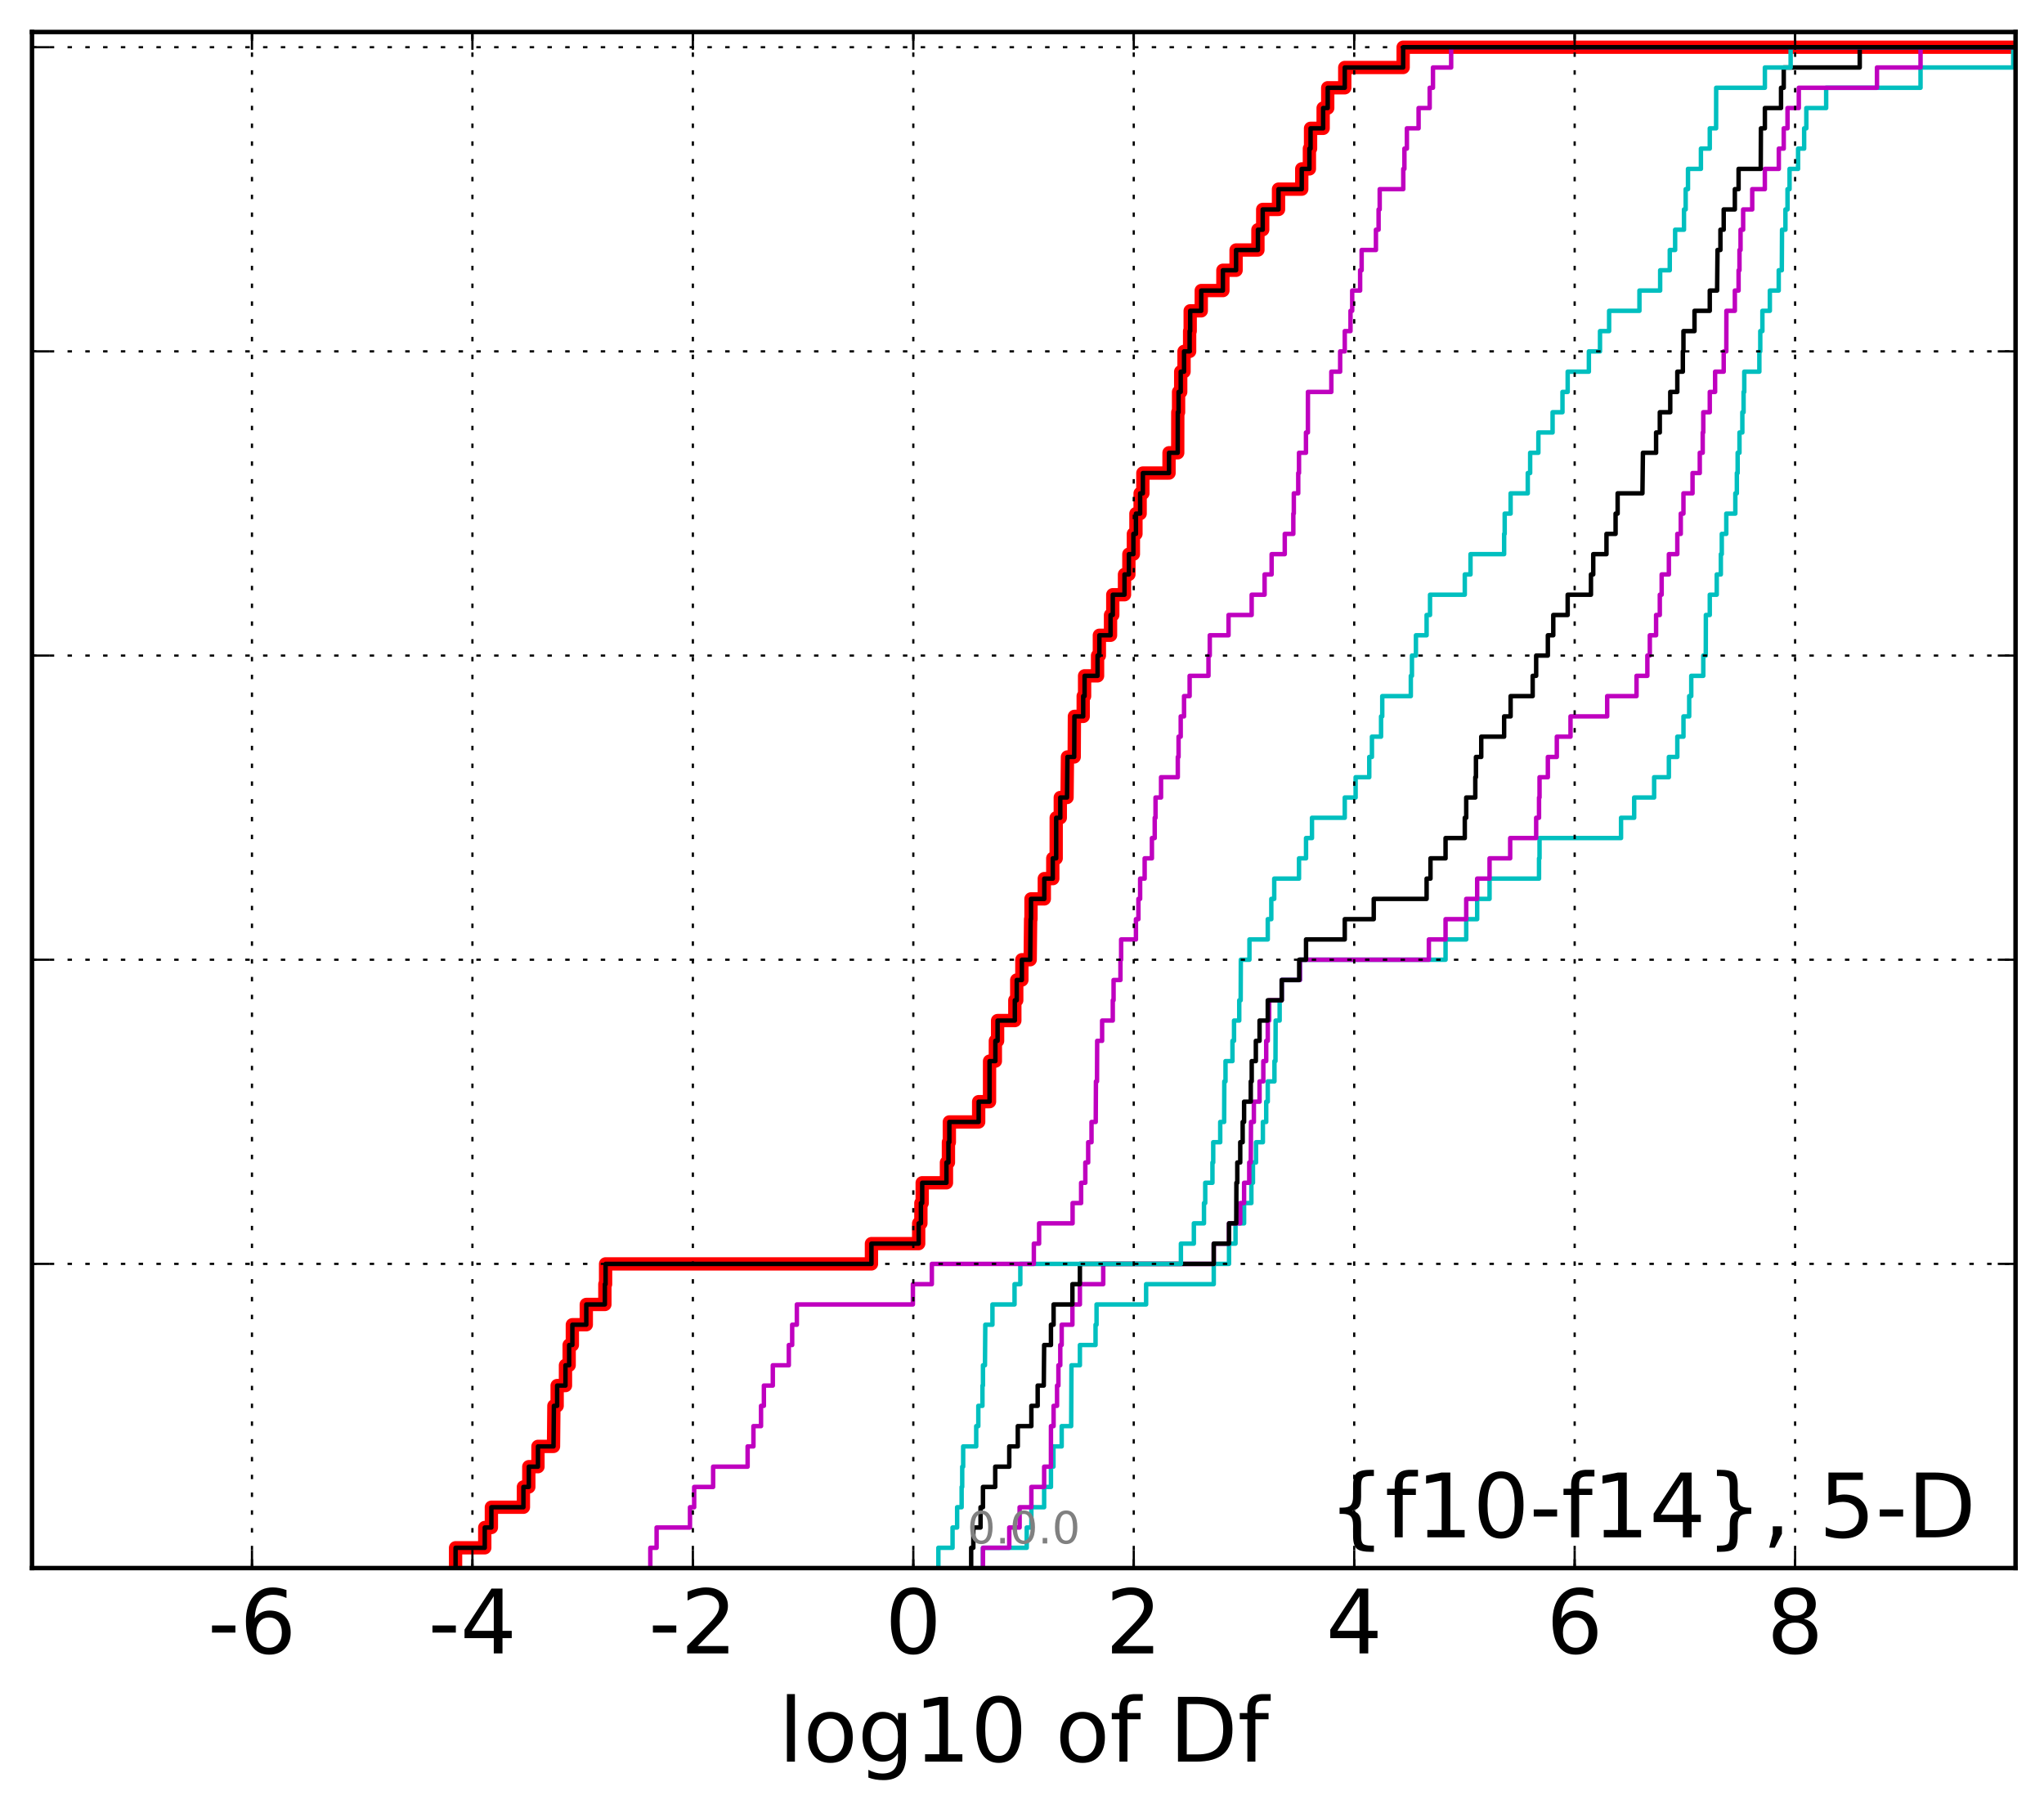 <?xml version="1.0" encoding="utf-8" standalone="no"?>
<!DOCTYPE svg PUBLIC "-//W3C//DTD SVG 1.1//EN"
  "http://www.w3.org/Graphics/SVG/1.1/DTD/svg11.dtd">
<!-- Created with matplotlib (http://matplotlib.org/) -->
<svg height="407pt" version="1.1" viewBox="0 0 460 407" width="460pt" xmlns="http://www.w3.org/2000/svg" xmlns:xlink="http://www.w3.org/1999/xlink">
 <defs>
  <style type="text/css">
*{stroke-linecap:butt;stroke-linejoin:round;stroke-miterlimit:100000;}
  </style>
 </defs>
 <g id="figure_1">
  <g id="patch_1">
   <path d="M 0 407.712 
L 460.8 407.712 
L 460.8 0 
L 0 0 
z
" style="fill:#ffffff;"/>
  </g>
  <g id="axes_1">
   <g id="patch_2">
    <path d="M 7.2 352.8 
L 453.6 352.8 
L 453.6 7.2 
L 7.2 7.2 
z
" style="fill:#ffffff;"/>
   </g>
   <g id="line2d_1">
    <path clip-path="url(#p5a71ffeaf3)" d="M 102.526 352.8 
L 102.526 348.238 
L 109.093 348.238 
L 109.093 343.675 
L 110.585 343.675 
L 110.585 339.113 
L 117.793 339.113 
L 117.793 334.55 
L 119.007 334.55 
L 119.007 329.988 
L 121.068 329.988 
L 121.068 325.426 
L 124.566 325.426 
L 124.655 316.301 
L 125.385 316.301 
L 125.385 311.739 
L 127.259 311.739 
L 127.259 307.176 
L 128.088 307.176 
L 128.088 302.614 
L 128.808 302.614 
L 128.808 298.051 
L 131.945 298.051 
L 131.945 293.489 
L 136.127 293.489 
L 136.127 288.927 
L 136.287 288.927 
L 136.287 284.364 
L 196.119 284.364 
L 196.119 279.802 
L 206.746 279.802 
L 206.746 275.24 
L 207.246 275.24 
L 207.246 270.677 
L 207.54 270.677 
L 207.54 266.115 
L 212.998 266.115 
L 212.998 261.552 
L 213.443 261.552 
L 213.443 256.99 
L 213.649 256.99 
L 213.649 252.428 
L 220.248 252.428 
L 220.248 247.865 
L 222.692 247.865 
L 222.7 238.741 
L 224.005 238.741 
L 224.005 234.178 
L 224.507 234.178 
L 224.507 229.616 
L 228.385 229.616 
L 228.385 225.053 
L 228.816 225.053 
L 228.816 220.491 
L 229.972 220.491 
L 229.972 215.929 
L 231.843 215.929 
L 231.94 206.804 
L 232.023 206.804 
L 232.023 202.242 
L 235.02 202.242 
L 235.02 197.679 
L 236.927 197.679 
L 236.927 193.117 
L 237.693 193.117 
L 237.697 183.992 
L 238.617 183.992 
L 238.617 179.43 
L 240.135 179.43 
L 240.229 170.305 
L 241.748 170.305 
L 241.795 161.18 
L 243.773 161.18 
L 243.773 156.618 
L 244.087 156.618 
L 244.087 152.055 
L 247.006 152.055 
L 247.006 147.493 
L 247.412 147.493 
L 247.412 142.931 
L 249.923 142.931 
L 249.923 138.368 
L 250.43 138.368 
L 250.43 133.806 
L 253.067 133.806 
L 253.067 129.244 
L 254.053 129.244 
L 254.053 124.681 
L 255.067 124.681 
L 255.067 120.119 
L 255.642 120.119 
L 255.642 115.556 
L 256.586 115.556 
L 256.586 110.994 
L 257.203 110.994 
L 257.203 106.432 
L 263.086 106.432 
L 263.086 101.869 
L 265.045 101.869 
L 265.063 92.745 
L 265.235 92.745 
L 265.235 88.182 
L 265.717 88.182 
L 265.717 83.62 
L 266.466 83.62 
L 266.466 79.057 
L 267.724 79.057 
L 267.724 74.495 
L 267.851 74.495 
L 267.851 69.933 
L 270.342 69.933 
L 270.342 65.37 
L 275.213 65.37 
L 275.213 60.808 
L 278.179 60.808 
L 278.179 56.246 
L 283.095 56.246 
L 283.095 51.683 
L 284.172 51.683 
L 284.172 47.121 
L 287.728 47.121 
L 287.728 42.558 
L 292.957 42.558 
L 292.957 37.996 
L 294.679 37.996 
L 294.679 33.434 
L 294.938 33.434 
L 294.938 28.871 
L 297.771 28.871 
L 297.771 24.309 
L 298.802 24.309 
L 298.802 19.747 
L 302.637 19.747 
L 302.637 15.184 
L 315.777 15.184 
L 315.777 10.622 
L 315.777 10.622 
L 453.6 10.622 
L 453.6 10.622 
" style="fill:none;stroke:#ff0000;stroke-linecap:square;stroke-width:3.0;"/>
   </g>
   <g id="line2d_2">
    <path clip-path="url(#p5a71ffeaf3)" d="M 221.214 352.8 
L 221.214 348.238 
L 231.065 348.238 
L 231.065 343.675 
L 232.108 343.675 
L 232.108 339.113 
L 234.984 339.113 
L 234.984 334.55 
L 236.517 334.55 
L 236.517 329.988 
L 237.078 329.988 
L 237.078 325.426 
L 238.932 325.426 
L 238.932 320.863 
L 241.065 320.863 
L 241.134 307.176 
L 243.03 307.176 
L 243.03 302.614 
L 246.551 302.614 
L 246.551 298.051 
L 246.777 298.051 
L 246.777 293.489 
L 257.934 293.489 
L 257.934 288.927 
L 273.154 288.927 
L 273.154 284.364 
L 276.588 284.364 
L 276.588 279.802 
L 278.052 279.802 
L 278.052 275.24 
L 279.981 275.24 
L 279.981 270.677 
L 281.621 270.677 
L 281.621 266.115 
L 281.977 266.115 
L 281.977 261.552 
L 282.667 261.552 
L 282.667 256.99 
L 284.211 256.99 
L 284.211 252.428 
L 284.96 252.428 
L 284.96 247.865 
L 285.309 247.865 
L 285.309 243.303 
L 286.812 243.303 
L 286.812 238.741 
L 287.046 238.741 
L 287.081 229.616 
L 287.984 229.616 
L 287.984 225.053 
L 288.449 225.053 
L 288.449 220.491 
L 292.552 220.491 
L 292.552 215.929 
L 325.321 215.929 
L 325.321 211.366 
L 329.972 211.366 
L 329.972 206.804 
L 332.435 206.804 
L 332.435 202.242 
L 335.222 202.242 
L 335.222 197.679 
L 346.356 197.679 
L 346.356 193.117 
L 346.471 193.117 
L 346.471 188.554 
L 364.812 188.554 
L 364.812 183.992 
L 367.769 183.992 
L 367.769 179.43 
L 372.26 179.43 
L 372.26 174.867 
L 375.576 174.867 
L 375.576 170.305 
L 377.478 170.305 
L 377.478 165.743 
L 378.864 165.743 
L 378.864 161.18 
L 380.15 161.18 
L 380.15 156.618 
L 380.615 156.618 
L 380.615 152.055 
L 383.322 152.055 
L 383.322 147.493 
L 383.883 147.493 
L 383.903 138.368 
L 384.783 138.368 
L 384.783 133.806 
L 386.352 133.806 
L 386.352 129.244 
L 387.273 129.244 
L 387.273 124.681 
L 387.485 124.681 
L 387.485 120.119 
L 388.499 120.119 
L 388.499 115.556 
L 390.534 115.556 
L 390.534 110.994 
L 390.876 110.994 
L 390.876 106.432 
L 391.055 106.432 
L 391.055 101.869 
L 391.468 101.869 
L 391.468 97.307 
L 392.113 97.307 
L 392.113 92.745 
L 392.392 92.745 
L 392.392 88.182 
L 392.547 88.182 
L 392.547 83.62 
L 395.942 83.62 
L 395.942 79.057 
L 396.148 79.057 
L 396.148 74.495 
L 396.626 74.495 
L 396.626 69.933 
L 398.302 69.933 
L 398.302 65.37 
L 400.3 65.37 
L 400.3 60.808 
L 400.993 60.808 
L 401.045 51.683 
L 401.809 51.683 
L 401.809 47.121 
L 402.276 47.121 
L 402.276 42.558 
L 402.737 42.558 
L 402.737 37.996 
L 404.657 37.996 
L 404.657 33.434 
L 406.021 33.434 
L 406.021 28.871 
L 406.512 28.871 
L 406.512 24.309 
L 410.975 24.309 
L 410.975 19.747 
L 432.215 19.747 
L 432.215 15.184 
L 453.073 15.184 
L 453.073 10.622 
L 453.073 10.622 
L 453.6 10.622 
L 453.6 10.622 
" style="fill:none;stroke:#00bfbf;stroke-linecap:square;"/>
   </g>
   <g id="line2d_3">
    <path clip-path="url(#p5a71ffeaf3)" d="M 221.214 352.8 
L 221.214 348.238 
L 227.134 348.238 
L 227.134 343.675 
L 229.463 343.675 
L 229.463 339.113 
L 232.108 339.113 
L 232.108 334.55 
L 234.984 334.55 
L 234.984 329.988 
L 236.511 329.988 
L 236.517 320.863 
L 237.11 320.863 
L 237.11 316.301 
L 237.889 316.301 
L 237.889 311.739 
L 238.194 311.739 
L 238.194 307.176 
L 238.615 307.176 
L 238.615 302.614 
L 238.932 302.614 
L 238.932 298.051 
L 241.343 298.051 
L 241.343 293.489 
L 243.03 293.489 
L 243.03 288.927 
L 248.282 288.927 
L 248.282 284.364 
L 273.154 284.364 
L 273.154 279.802 
L 276.588 279.802 
L 276.588 275.24 
L 279.114 275.24 
L 279.114 270.677 
L 279.981 270.677 
L 279.981 266.115 
L 281.138 266.115 
L 281.138 261.552 
L 281.485 261.552 
L 281.537 252.428 
L 282.183 252.428 
L 282.183 247.865 
L 283.461 247.865 
L 283.461 243.303 
L 284.308 243.303 
L 284.308 238.741 
L 284.96 238.741 
L 284.96 234.178 
L 285.309 234.178 
L 285.309 229.616 
L 285.627 229.616 
L 285.627 225.053 
L 288.449 225.053 
L 288.449 220.491 
L 292.552 220.491 
L 292.552 215.929 
L 321.564 215.929 
L 321.564 211.366 
L 325.321 211.366 
L 325.321 206.804 
L 329.972 206.804 
L 329.972 202.242 
L 332.435 202.242 
L 332.435 197.679 
L 335.222 197.679 
L 335.222 193.117 
L 339.863 193.117 
L 339.863 188.554 
L 345.712 188.554 
L 345.712 183.992 
L 346.356 183.992 
L 346.356 179.43 
L 346.471 179.43 
L 346.471 174.867 
L 348.343 174.867 
L 348.343 170.305 
L 350.358 170.305 
L 350.358 165.743 
L 353.441 165.743 
L 353.441 161.18 
L 361.696 161.18 
L 361.696 156.618 
L 368.3 156.618 
L 368.3 152.055 
L 370.735 152.055 
L 370.735 147.493 
L 371.288 147.493 
L 371.288 142.931 
L 372.702 142.931 
L 372.702 138.368 
L 373.538 138.368 
L 373.538 133.806 
L 373.955 133.806 
L 373.955 129.244 
L 375.576 129.244 
L 375.576 124.681 
L 377.478 124.681 
L 377.478 120.119 
L 378.256 120.119 
L 378.256 115.556 
L 378.858 115.556 
L 378.858 110.994 
L 380.903 110.994 
L 380.903 106.432 
L 382.532 106.432 
L 382.532 101.869 
L 383.193 101.869 
L 383.193 97.307 
L 383.322 97.307 
L 383.322 92.745 
L 384.783 92.745 
L 384.783 88.182 
L 385.982 88.182 
L 385.982 83.62 
L 387.917 83.62 
L 387.917 79.057 
L 388.506 79.057 
L 388.525 69.933 
L 390.426 69.933 
L 390.426 65.37 
L 391.266 65.37 
L 391.266 60.808 
L 391.468 60.808 
L 391.468 56.246 
L 391.709 56.246 
L 391.709 51.683 
L 392.295 51.683 
L 392.295 47.121 
L 394.338 47.121 
L 394.338 42.558 
L 397.175 42.558 
L 397.175 37.996 
L 400.321 37.996 
L 400.321 33.434 
L 401.43 33.434 
L 401.43 28.871 
L 402.276 28.871 
L 402.276 24.309 
L 404.818 24.309 
L 404.818 19.747 
L 422.411 19.747 
L 422.411 15.184 
L 432.215 15.184 
L 432.215 10.622 
L 432.215 10.622 
L 453.6 10.622 
L 453.6 10.622 
" style="fill:none;stroke:#bf00bf;stroke-linecap:square;"/>
   </g>
   <g id="line2d_4">
    <path clip-path="url(#p5a71ffeaf3)" d="M 218.562 352.8 
L 218.562 348.238 
L 219.046 348.238 
L 219.046 343.675 
L 220.669 343.675 
L 220.669 339.113 
L 221.214 339.113 
L 221.214 334.55 
L 223.974 334.55 
L 223.974 329.988 
L 227.134 329.988 
L 227.134 325.426 
L 229.053 325.426 
L 229.053 320.863 
L 232.108 320.863 
L 232.108 316.301 
L 233.528 316.301 
L 233.528 311.739 
L 234.901 311.739 
L 234.984 302.614 
L 236.517 302.614 
L 236.517 298.051 
L 237.11 298.051 
L 237.11 293.489 
L 241.343 293.489 
L 241.343 288.927 
L 243.03 288.927 
L 243.03 284.364 
L 273.154 284.364 
L 273.154 279.802 
L 276.588 279.802 
L 276.588 275.24 
L 278.219 275.24 
L 278.252 266.115 
L 278.451 266.115 
L 278.451 261.552 
L 279.114 261.552 
L 279.114 256.99 
L 279.66 256.99 
L 279.66 252.428 
L 279.981 252.428 
L 279.981 247.865 
L 281.485 247.865 
L 281.485 243.303 
L 281.698 243.303 
L 281.698 238.741 
L 282.626 238.741 
L 282.626 234.178 
L 283.461 234.178 
L 283.461 229.616 
L 285.309 229.616 
L 285.309 225.053 
L 288.449 225.053 
L 288.449 220.491 
L 292.383 220.491 
L 292.383 215.929 
L 293.921 215.929 
L 293.921 211.366 
L 302.637 211.366 
L 302.637 206.804 
L 309.158 206.804 
L 309.158 202.242 
L 321.056 202.242 
L 321.056 197.679 
L 321.929 197.679 
L 321.929 193.117 
L 325.321 193.117 
L 325.321 188.554 
L 329.649 188.554 
L 329.649 183.992 
L 329.972 183.992 
L 329.972 179.43 
L 332.014 179.43 
L 332.014 174.867 
L 332.16 174.867 
L 332.16 170.305 
L 333.354 170.305 
L 333.354 165.743 
L 338.504 165.743 
L 338.504 161.18 
L 339.964 161.18 
L 339.964 156.618 
L 344.926 156.618 
L 344.926 152.055 
L 345.712 152.055 
L 345.712 147.493 
L 348.343 147.493 
L 348.343 142.931 
L 349.562 142.931 
L 349.562 138.368 
L 352.804 138.368 
L 352.804 133.806 
L 358.043 133.806 
L 358.043 129.244 
L 358.557 129.244 
L 358.557 124.681 
L 361.535 124.681 
L 361.535 120.119 
L 363.586 120.119 
L 363.586 115.556 
L 364.046 115.556 
L 364.046 110.994 
L 369.628 110.994 
L 369.738 101.869 
L 372.702 101.869 
L 372.702 97.307 
L 373.538 97.307 
L 373.538 92.745 
L 375.888 92.745 
L 375.888 88.182 
L 377.478 88.182 
L 377.478 83.62 
L 378.722 83.62 
L 378.722 79.057 
L 378.858 79.057 
L 378.858 74.495 
L 381.346 74.495 
L 381.346 69.933 
L 384.783 69.933 
L 384.783 65.37 
L 386.434 65.37 
L 386.526 56.246 
L 387.18 56.246 
L 387.18 51.683 
L 387.917 51.683 
L 387.917 47.121 
L 390.426 47.121 
L 390.426 42.558 
L 391.266 42.558 
L 391.266 37.996 
L 396.253 37.996 
L 396.293 28.871 
L 397.184 28.871 
L 397.184 24.309 
L 400.819 24.309 
L 400.819 19.747 
L 401.43 19.747 
L 401.43 15.184 
L 418.532 15.184 
L 418.532 10.622 
L 418.532 10.622 
L 453.6 10.622 
L 453.6 10.622 
" style="fill:none;stroke:#000000;stroke-linecap:square;"/>
   </g>
   <g id="line2d_5">
    <path clip-path="url(#p5a71ffeaf3)" d="M 211.18 352.8 
L 211.18 348.238 
L 214.371 348.238 
L 214.371 343.675 
L 215.401 343.675 
L 215.401 339.113 
L 216.415 339.113 
L 216.415 334.55 
L 216.546 334.55 
L 216.546 329.988 
L 216.759 329.988 
L 216.759 325.426 
L 219.697 325.426 
L 219.697 320.863 
L 220.17 320.863 
L 220.17 316.301 
L 221.099 316.301 
L 221.099 311.739 
L 221.214 311.739 
L 221.214 307.176 
L 221.665 307.176 
L 221.741 298.051 
L 223.348 298.051 
L 223.348 293.489 
L 228.321 293.489 
L 228.321 288.927 
L 229.624 288.927 
L 229.624 284.364 
L 265.761 284.364 
L 265.761 279.802 
L 268.676 279.802 
L 268.676 275.24 
L 270.955 275.24 
L 270.955 270.677 
L 271.237 270.677 
L 271.237 266.115 
L 272.86 266.115 
L 272.86 261.552 
L 273.034 261.552 
L 273.034 256.99 
L 274.61 256.99 
L 274.61 252.428 
L 275.491 252.428 
L 275.53 243.303 
L 275.8 243.303 
L 275.8 238.741 
L 277.364 238.741 
L 277.364 234.178 
L 277.718 234.178 
L 277.718 229.616 
L 278.891 229.616 
L 278.891 225.053 
L 279.212 225.053 
L 279.249 215.929 
L 281.184 215.929 
L 281.184 211.366 
L 285.309 211.366 
L 285.309 206.804 
L 286.106 206.804 
L 286.106 202.242 
L 286.764 202.242 
L 286.764 197.679 
L 292.341 197.679 
L 292.341 193.117 
L 293.921 193.117 
L 293.921 188.554 
L 295.259 188.554 
L 295.259 183.992 
L 302.637 183.992 
L 302.637 179.43 
L 305.081 179.43 
L 305.081 174.867 
L 308.15 174.867 
L 308.15 170.305 
L 308.751 170.305 
L 308.751 165.743 
L 310.805 165.743 
L 310.805 161.18 
L 311.074 161.18 
L 311.074 156.618 
L 317.503 156.618 
L 317.503 152.055 
L 317.756 152.055 
L 317.756 147.493 
L 318.653 147.493 
L 318.653 142.931 
L 321.056 142.931 
L 321.056 138.368 
L 321.826 138.368 
L 321.826 133.806 
L 329.649 133.806 
L 329.649 129.244 
L 330.937 129.244 
L 330.937 124.681 
L 338.504 124.681 
L 338.504 120.119 
L 338.629 120.119 
L 338.629 115.556 
L 339.964 115.556 
L 339.964 110.994 
L 343.821 110.994 
L 343.821 106.432 
L 344.36 106.432 
L 344.36 101.869 
L 346.212 101.869 
L 346.212 97.307 
L 349.408 97.307 
L 349.408 92.745 
L 351.633 92.745 
L 351.633 88.182 
L 352.804 88.182 
L 352.804 83.62 
L 357.575 83.62 
L 357.575 79.057 
L 360.078 79.057 
L 360.078 74.495 
L 362.13 74.495 
L 362.13 69.933 
L 368.954 69.933 
L 368.954 65.37 
L 373.617 65.37 
L 373.617 60.808 
L 375.779 60.808 
L 375.779 56.246 
L 376.987 56.246 
L 376.987 51.683 
L 378.98 51.683 
L 378.98 47.121 
L 379.36 47.121 
L 379.36 42.558 
L 379.882 42.558 
L 379.882 37.996 
L 382.79 37.996 
L 382.79 33.434 
L 384.783 33.434 
L 384.783 28.871 
L 386.205 28.871 
L 386.224 19.747 
L 397.184 19.747 
L 397.184 15.184 
L 402.982 15.184 
L 402.982 10.622 
L 402.982 10.622 
L 453.6 10.622 
L 453.6 10.622 
" style="fill:none;stroke:#00bfbf;stroke-linecap:square;"/>
   </g>
   <g id="line2d_6">
    <path clip-path="url(#p5a71ffeaf3)" d="M 146.354 352.8 
L 146.354 348.238 
L 147.768 348.238 
L 147.768 343.675 
L 155.28 343.675 
L 155.28 339.113 
L 156.225 339.113 
L 156.225 334.55 
L 160.49 334.55 
L 160.49 329.988 
L 168.25 329.988 
L 168.25 325.426 
L 169.561 325.426 
L 169.561 320.863 
L 171.27 320.863 
L 171.27 316.301 
L 171.911 316.301 
L 171.911 311.739 
L 173.919 311.739 
L 173.919 307.176 
L 177.524 307.176 
L 177.524 302.614 
L 178.277 302.614 
L 178.277 298.051 
L 179.332 298.051 
L 179.332 293.489 
L 205.445 293.489 
L 205.445 288.927 
L 209.711 288.927 
L 209.711 284.364 
L 232.666 284.364 
L 232.666 279.802 
L 233.848 279.802 
L 233.848 275.24 
L 241.385 275.24 
L 241.385 270.677 
L 243.304 270.677 
L 243.304 266.115 
L 244.25 266.115 
L 244.25 261.552 
L 244.893 261.552 
L 244.893 256.99 
L 245.646 256.99 
L 245.646 252.428 
L 246.593 252.428 
L 246.639 243.303 
L 246.881 243.303 
L 246.918 234.178 
L 248.029 234.178 
L 248.029 229.616 
L 250.43 229.616 
L 250.43 225.053 
L 250.609 225.053 
L 250.609 220.491 
L 252.158 220.491 
L 252.158 215.929 
L 252.309 215.929 
L 252.309 211.366 
L 255.642 211.366 
L 255.642 206.804 
L 256.199 206.804 
L 256.199 202.242 
L 256.586 202.242 
L 256.586 197.679 
L 257.602 197.679 
L 257.602 193.117 
L 259.237 193.117 
L 259.237 188.554 
L 259.868 188.554 
L 259.868 183.992 
L 260.051 183.992 
L 260.051 179.43 
L 261.291 179.43 
L 261.291 174.867 
L 265.063 174.867 
L 265.063 170.305 
L 265.235 170.305 
L 265.235 165.743 
L 265.717 165.743 
L 265.717 161.18 
L 266.466 161.18 
L 266.466 156.618 
L 267.724 156.618 
L 267.724 152.055 
L 271.968 152.055 
L 271.968 147.493 
L 272.257 147.493 
L 272.257 142.931 
L 276.48 142.931 
L 276.48 138.368 
L 281.687 138.368 
L 281.687 133.806 
L 284.597 133.806 
L 284.597 129.244 
L 286.178 129.244 
L 286.178 124.681 
L 289.134 124.681 
L 289.134 120.119 
L 291.061 120.119 
L 291.061 115.556 
L 291.173 115.556 
L 291.173 110.994 
L 292.168 110.994 
L 292.168 106.432 
L 292.341 106.432 
L 292.341 101.869 
L 293.906 101.869 
L 293.906 97.307 
L 294.341 97.307 
L 294.35 88.182 
L 299.616 88.182 
L 299.616 83.62 
L 301.6 83.62 
L 301.6 79.057 
L 302.637 79.057 
L 302.637 74.495 
L 303.928 74.495 
L 303.928 69.933 
L 304.311 69.933 
L 304.311 65.37 
L 306.096 65.37 
L 306.096 60.808 
L 306.437 60.808 
L 306.437 56.246 
L 309.651 56.246 
L 309.651 51.683 
L 310.251 51.683 
L 310.251 47.121 
L 310.499 47.121 
L 310.499 42.558 
L 315.806 42.558 
L 315.806 37.996 
L 316.062 37.996 
L 316.062 33.434 
L 316.617 33.434 
L 316.617 28.871 
L 319.252 28.871 
L 319.252 24.309 
L 321.748 24.309 
L 321.748 19.747 
L 322.488 19.747 
L 322.488 15.184 
L 326.583 15.184 
L 326.583 10.622 
L 326.583 10.622 
L 453.6 10.622 
L 453.6 10.622 
" style="fill:none;stroke:#bf00bf;stroke-linecap:square;"/>
   </g>
   <g id="line2d_7">
    <path clip-path="url(#p5a71ffeaf3)" d="M 102.526 352.8 
L 102.526 348.238 
L 109.093 348.238 
L 109.093 343.675 
L 110.585 343.675 
L 110.585 339.113 
L 117.793 339.113 
L 117.793 334.55 
L 119.007 334.55 
L 119.007 329.988 
L 121.068 329.988 
L 121.068 325.426 
L 124.566 325.426 
L 124.655 316.301 
L 125.385 316.301 
L 125.385 311.739 
L 127.259 311.739 
L 127.259 307.176 
L 128.088 307.176 
L 128.088 302.614 
L 128.808 302.614 
L 128.808 298.051 
L 131.945 298.051 
L 131.945 293.489 
L 136.127 293.489 
L 136.127 288.927 
L 136.287 288.927 
L 136.287 284.364 
L 196.119 284.364 
L 196.119 279.802 
L 206.746 279.802 
L 206.746 275.24 
L 207.246 275.24 
L 207.246 270.677 
L 207.54 270.677 
L 207.54 266.115 
L 212.998 266.115 
L 212.998 261.552 
L 213.443 261.552 
L 213.443 256.99 
L 213.649 256.99 
L 213.649 252.428 
L 220.248 252.428 
L 220.248 247.865 
L 222.692 247.865 
L 222.7 238.741 
L 224.005 238.741 
L 224.005 234.178 
L 224.507 234.178 
L 224.507 229.616 
L 228.385 229.616 
L 228.385 225.053 
L 228.816 225.053 
L 228.816 220.491 
L 229.972 220.491 
L 229.972 215.929 
L 231.843 215.929 
L 231.94 206.804 
L 232.023 206.804 
L 232.023 202.242 
L 235.02 202.242 
L 235.02 197.679 
L 236.927 197.679 
L 236.927 193.117 
L 237.693 193.117 
L 237.697 183.992 
L 238.617 183.992 
L 238.617 179.43 
L 240.135 179.43 
L 240.229 170.305 
L 241.748 170.305 
L 241.795 161.18 
L 243.773 161.18 
L 243.773 156.618 
L 244.087 156.618 
L 244.087 152.055 
L 247.006 152.055 
L 247.006 147.493 
L 247.412 147.493 
L 247.412 142.931 
L 249.923 142.931 
L 249.923 138.368 
L 250.43 138.368 
L 250.43 133.806 
L 253.067 133.806 
L 253.067 129.244 
L 254.053 129.244 
L 254.053 124.681 
L 255.067 124.681 
L 255.067 120.119 
L 255.642 120.119 
L 255.642 115.556 
L 256.586 115.556 
L 256.586 110.994 
L 257.203 110.994 
L 257.203 106.432 
L 263.086 106.432 
L 263.086 101.869 
L 265.045 101.869 
L 265.063 92.745 
L 265.235 92.745 
L 265.235 88.182 
L 265.717 88.182 
L 265.717 83.62 
L 266.466 83.62 
L 266.466 79.057 
L 267.724 79.057 
L 267.724 74.495 
L 267.851 74.495 
L 267.851 69.933 
L 270.342 69.933 
L 270.342 65.37 
L 275.213 65.37 
L 275.213 60.808 
L 278.179 60.808 
L 278.179 56.246 
L 283.095 56.246 
L 283.095 51.683 
L 284.172 51.683 
L 284.172 47.121 
L 287.728 47.121 
L 287.728 42.558 
L 292.957 42.558 
L 292.957 37.996 
L 294.679 37.996 
L 294.679 33.434 
L 294.938 33.434 
L 294.938 28.871 
L 297.771 28.871 
L 297.771 24.309 
L 298.802 24.309 
L 298.802 19.747 
L 302.637 19.747 
L 302.637 15.184 
L 315.777 15.184 
L 315.777 10.622 
L 315.777 10.622 
L 453.6 10.622 
L 453.6 10.622 
" style="fill:none;stroke:#000000;stroke-linecap:square;"/>
   </g>
   <g id="patch_3">
    <path d="M 7.2 7.2 
L 453.6 7.2 
" style="fill:none;stroke:#000000;stroke-linecap:square;stroke-linejoin:miter;"/>
   </g>
   <g id="patch_4">
    <path d="M 453.6 352.8 
L 453.6 7.2 
" style="fill:none;stroke:#000000;stroke-linecap:square;stroke-linejoin:miter;"/>
   </g>
   <g id="patch_5">
    <path d="M 7.2 352.8 
L 453.6 352.8 
" style="fill:none;stroke:#000000;stroke-linecap:square;stroke-linejoin:miter;"/>
   </g>
   <g id="patch_6">
    <path d="M 7.2 352.8 
L 7.2 7.2 
" style="fill:none;stroke:#000000;stroke-linecap:square;stroke-linejoin:miter;"/>
   </g>
   <g id="matplotlib.axis_1">
    <g id="xtick_1"/>
    <g id="xtick_2">
     <g id="line2d_8">
      <path clip-path="url(#p5a71ffeaf3)" d="M 56.705 352.8 
L 56.705 7.2 
" style="fill:none;stroke:#000000;stroke-dasharray:1,3;stroke-dashoffset:0.0;stroke-width:0.5;"/>
     </g>
     <g id="line2d_9">
      <defs>
       <path d="M 0 0 
L 0 -4 
" id="ma5d7690611" style="stroke:#000000;stroke-width:0.5;"/>
      </defs>
      <g>
       <use style="stroke:#000000;stroke-width:0.5;" x="56.705" xlink:href="#ma5d7690611" y="352.8"/>
      </g>
     </g>
     <g id="line2d_10">
      <defs>
       <path d="M 0 0 
L 0 4 
" id="m193c902b86" style="stroke:#000000;stroke-width:0.5;"/>
      </defs>
      <g>
       <use style="stroke:#000000;stroke-width:0.5;" x="56.705" xlink:href="#m193c902b86" y="7.2"/>
      </g>
     </g>
     <g id="text_1">
      <!-- -6 -->
      <defs>
       <path d="M 33.016 40.375 
Q 26.375 40.375 22.484 35.828 
Q 18.609 31.297 18.609 23.391 
Q 18.609 15.531 22.484 10.953 
Q 26.375 6.391 33.016 6.391 
Q 39.656 6.391 43.531 10.953 
Q 47.406 15.531 47.406 23.391 
Q 47.406 31.297 43.531 35.828 
Q 39.656 40.375 33.016 40.375 
M 52.594 71.297 
L 52.594 62.312 
Q 48.875 64.062 45.094 64.984 
Q 41.312 65.922 37.594 65.922 
Q 27.828 65.922 22.672 59.328 
Q 17.531 52.734 16.797 39.406 
Q 19.672 43.656 24.016 45.922 
Q 28.375 48.188 33.594 48.188 
Q 44.578 48.188 50.953 41.516 
Q 57.328 34.859 57.328 23.391 
Q 57.328 12.156 50.688 5.359 
Q 44.047 -1.422 33.016 -1.422 
Q 20.359 -1.422 13.672 8.266 
Q 6.984 17.969 6.984 36.375 
Q 6.984 53.656 15.188 63.938 
Q 23.391 74.219 37.203 74.219 
Q 40.922 74.219 44.703 73.484 
Q 48.484 72.75 52.594 71.297 
" id="BitstreamVeraSans-Roman-36"/>
       <path d="M 4.891 31.391 
L 31.203 31.391 
L 31.203 23.391 
L 4.891 23.391 
z
" id="BitstreamVeraSans-Roman-2d"/>
      </defs>
      <g transform="translate(46.734 371.997)scale(0.2 -0.2)">
       <use xlink:href="#BitstreamVeraSans-Roman-2d"/>
       <use x="36.084" xlink:href="#BitstreamVeraSans-Roman-36"/>
      </g>
     </g>
    </g>
    <g id="xtick_3">
     <g id="line2d_11">
      <path clip-path="url(#p5a71ffeaf3)" d="M 106.317 352.8 
L 106.317 7.2 
" style="fill:none;stroke:#000000;stroke-dasharray:1,3;stroke-dashoffset:0.0;stroke-width:0.5;"/>
     </g>
     <g id="line2d_12">
      <g>
       <use style="stroke:#000000;stroke-width:0.5;" x="106.317" xlink:href="#ma5d7690611" y="352.8"/>
      </g>
     </g>
     <g id="line2d_13">
      <g>
       <use style="stroke:#000000;stroke-width:0.5;" x="106.317" xlink:href="#m193c902b86" y="7.2"/>
      </g>
     </g>
     <g id="text_2">
      <!-- -4 -->
      <defs>
       <path d="M 37.797 64.312 
L 12.891 25.391 
L 37.797 25.391 
z
M 35.203 72.906 
L 47.609 72.906 
L 47.609 25.391 
L 58.016 25.391 
L 58.016 17.188 
L 47.609 17.188 
L 47.609 0 
L 37.797 0 
L 37.797 17.188 
L 4.891 17.188 
L 4.891 26.703 
z
" id="BitstreamVeraSans-Roman-34"/>
      </defs>
      <g transform="translate(96.346 371.997)scale(0.2 -0.2)">
       <use xlink:href="#BitstreamVeraSans-Roman-2d"/>
       <use x="36.084" xlink:href="#BitstreamVeraSans-Roman-34"/>
      </g>
     </g>
    </g>
    <g id="xtick_4">
     <g id="line2d_14">
      <path clip-path="url(#p5a71ffeaf3)" d="M 155.929 352.8 
L 155.929 7.2 
" style="fill:none;stroke:#000000;stroke-dasharray:1,3;stroke-dashoffset:0.0;stroke-width:0.5;"/>
     </g>
     <g id="line2d_15">
      <g>
       <use style="stroke:#000000;stroke-width:0.5;" x="155.929" xlink:href="#ma5d7690611" y="352.8"/>
      </g>
     </g>
     <g id="line2d_16">
      <g>
       <use style="stroke:#000000;stroke-width:0.5;" x="155.929" xlink:href="#m193c902b86" y="7.2"/>
      </g>
     </g>
     <g id="text_3">
      <!-- -2 -->
      <defs>
       <path d="M 19.188 8.297 
L 53.609 8.297 
L 53.609 0 
L 7.328 0 
L 7.328 8.297 
Q 12.938 14.109 22.625 23.891 
Q 32.328 33.688 34.812 36.531 
Q 39.547 41.844 41.422 45.531 
Q 43.312 49.219 43.312 52.781 
Q 43.312 58.594 39.234 62.25 
Q 35.156 65.922 28.609 65.922 
Q 23.969 65.922 18.812 64.312 
Q 13.672 62.703 7.812 59.422 
L 7.812 69.391 
Q 13.766 71.781 18.938 73 
Q 24.125 74.219 28.422 74.219 
Q 39.75 74.219 46.484 68.547 
Q 53.219 62.891 53.219 53.422 
Q 53.219 48.922 51.531 44.891 
Q 49.859 40.875 45.406 35.406 
Q 44.188 33.984 37.641 27.219 
Q 31.109 20.453 19.188 8.297 
" id="BitstreamVeraSans-Roman-32"/>
      </defs>
      <g transform="translate(145.958 371.997)scale(0.2 -0.2)">
       <use xlink:href="#BitstreamVeraSans-Roman-2d"/>
       <use x="36.084" xlink:href="#BitstreamVeraSans-Roman-32"/>
      </g>
     </g>
    </g>
    <g id="xtick_5">
     <g id="line2d_17">
      <path clip-path="url(#p5a71ffeaf3)" d="M 205.54 352.8 
L 205.54 7.2 
" style="fill:none;stroke:#000000;stroke-dasharray:1,3;stroke-dashoffset:0.0;stroke-width:0.5;"/>
     </g>
     <g id="line2d_18">
      <g>
       <use style="stroke:#000000;stroke-width:0.5;" x="205.54" xlink:href="#ma5d7690611" y="352.8"/>
      </g>
     </g>
     <g id="line2d_19">
      <g>
       <use style="stroke:#000000;stroke-width:0.5;" x="205.54" xlink:href="#m193c902b86" y="7.2"/>
      </g>
     </g>
     <g id="text_4">
      <!-- 0 -->
      <defs>
       <path d="M 31.781 66.406 
Q 24.172 66.406 20.328 58.906 
Q 16.5 51.422 16.5 36.375 
Q 16.5 21.391 20.328 13.891 
Q 24.172 6.391 31.781 6.391 
Q 39.453 6.391 43.281 13.891 
Q 47.125 21.391 47.125 36.375 
Q 47.125 51.422 43.281 58.906 
Q 39.453 66.406 31.781 66.406 
M 31.781 74.219 
Q 44.047 74.219 50.516 64.516 
Q 56.984 54.828 56.984 36.375 
Q 56.984 17.969 50.516 8.266 
Q 44.047 -1.422 31.781 -1.422 
Q 19.531 -1.422 13.062 8.266 
Q 6.594 17.969 6.594 36.375 
Q 6.594 54.828 13.062 64.516 
Q 19.531 74.219 31.781 74.219 
" id="BitstreamVeraSans-Roman-30"/>
      </defs>
      <g transform="translate(199.178 371.997)scale(0.2 -0.2)">
       <use xlink:href="#BitstreamVeraSans-Roman-30"/>
      </g>
     </g>
    </g>
    <g id="xtick_6">
     <g id="line2d_20">
      <path clip-path="url(#p5a71ffeaf3)" d="M 255.152 352.8 
L 255.152 7.2 
" style="fill:none;stroke:#000000;stroke-dasharray:1,3;stroke-dashoffset:0.0;stroke-width:0.5;"/>
     </g>
     <g id="line2d_21">
      <g>
       <use style="stroke:#000000;stroke-width:0.5;" x="255.152" xlink:href="#ma5d7690611" y="352.8"/>
      </g>
     </g>
     <g id="line2d_22">
      <g>
       <use style="stroke:#000000;stroke-width:0.5;" x="255.152" xlink:href="#m193c902b86" y="7.2"/>
      </g>
     </g>
     <g id="text_5">
      <!-- 2 -->
      <g transform="translate(248.79 371.997)scale(0.2 -0.2)">
       <use xlink:href="#BitstreamVeraSans-Roman-32"/>
      </g>
     </g>
    </g>
    <g id="xtick_7">
     <g id="line2d_23">
      <path clip-path="url(#p5a71ffeaf3)" d="M 304.764 352.8 
L 304.764 7.2 
" style="fill:none;stroke:#000000;stroke-dasharray:1,3;stroke-dashoffset:0.0;stroke-width:0.5;"/>
     </g>
     <g id="line2d_24">
      <g>
       <use style="stroke:#000000;stroke-width:0.5;" x="304.764" xlink:href="#ma5d7690611" y="352.8"/>
      </g>
     </g>
     <g id="line2d_25">
      <g>
       <use style="stroke:#000000;stroke-width:0.5;" x="304.764" xlink:href="#m193c902b86" y="7.2"/>
      </g>
     </g>
     <g id="text_6">
      <!-- 4 -->
      <g transform="translate(298.402 371.997)scale(0.2 -0.2)">
       <use xlink:href="#BitstreamVeraSans-Roman-34"/>
      </g>
     </g>
    </g>
    <g id="xtick_8">
     <g id="line2d_26">
      <path clip-path="url(#p5a71ffeaf3)" d="M 354.376 352.8 
L 354.376 7.2 
" style="fill:none;stroke:#000000;stroke-dasharray:1,3;stroke-dashoffset:0.0;stroke-width:0.5;"/>
     </g>
     <g id="line2d_27">
      <g>
       <use style="stroke:#000000;stroke-width:0.5;" x="354.376" xlink:href="#ma5d7690611" y="352.8"/>
      </g>
     </g>
     <g id="line2d_28">
      <g>
       <use style="stroke:#000000;stroke-width:0.5;" x="354.376" xlink:href="#m193c902b86" y="7.2"/>
      </g>
     </g>
     <g id="text_7">
      <!-- 6 -->
      <g transform="translate(348.014 371.997)scale(0.2 -0.2)">
       <use xlink:href="#BitstreamVeraSans-Roman-36"/>
      </g>
     </g>
    </g>
    <g id="xtick_9">
     <g id="line2d_29">
      <path clip-path="url(#p5a71ffeaf3)" d="M 403.988 352.8 
L 403.988 7.2 
" style="fill:none;stroke:#000000;stroke-dasharray:1,3;stroke-dashoffset:0.0;stroke-width:0.5;"/>
     </g>
     <g id="line2d_30">
      <g>
       <use style="stroke:#000000;stroke-width:0.5;" x="403.988" xlink:href="#ma5d7690611" y="352.8"/>
      </g>
     </g>
     <g id="line2d_31">
      <g>
       <use style="stroke:#000000;stroke-width:0.5;" x="403.988" xlink:href="#m193c902b86" y="7.2"/>
      </g>
     </g>
     <g id="text_8">
      <!-- 8 -->
      <defs>
       <path d="M 31.781 34.625 
Q 24.75 34.625 20.719 30.859 
Q 16.703 27.094 16.703 20.516 
Q 16.703 13.922 20.719 10.156 
Q 24.75 6.391 31.781 6.391 
Q 38.812 6.391 42.859 10.172 
Q 46.922 13.969 46.922 20.516 
Q 46.922 27.094 42.891 30.859 
Q 38.875 34.625 31.781 34.625 
M 21.922 38.812 
Q 15.578 40.375 12.031 44.719 
Q 8.5 49.078 8.5 55.328 
Q 8.5 64.062 14.719 69.141 
Q 20.953 74.219 31.781 74.219 
Q 42.672 74.219 48.875 69.141 
Q 55.078 64.062 55.078 55.328 
Q 55.078 49.078 51.531 44.719 
Q 48 40.375 41.703 38.812 
Q 48.828 37.156 52.797 32.312 
Q 56.781 27.484 56.781 20.516 
Q 56.781 9.906 50.312 4.234 
Q 43.844 -1.422 31.781 -1.422 
Q 19.734 -1.422 13.25 4.234 
Q 6.781 9.906 6.781 20.516 
Q 6.781 27.484 10.781 32.312 
Q 14.797 37.156 21.922 38.812 
M 18.312 54.391 
Q 18.312 48.734 21.844 45.562 
Q 25.391 42.391 31.781 42.391 
Q 38.141 42.391 41.719 45.562 
Q 45.312 48.734 45.312 54.391 
Q 45.312 60.062 41.719 63.234 
Q 38.141 66.406 31.781 66.406 
Q 25.391 66.406 21.844 63.234 
Q 18.312 60.062 18.312 54.391 
" id="BitstreamVeraSans-Roman-38"/>
      </defs>
      <g transform="translate(397.626 371.997)scale(0.2 -0.2)">
       <use xlink:href="#BitstreamVeraSans-Roman-38"/>
      </g>
     </g>
    </g>
    <g id="xtick_10">
     <g id="line2d_32">
      <path clip-path="url(#p5a71ffeaf3)" d="M 453.6 352.8 
L 453.6 7.2 
" style="fill:none;stroke:#000000;stroke-dasharray:1,3;stroke-dashoffset:0.0;stroke-width:0.5;"/>
     </g>
     <g id="line2d_33">
      <g>
       <use style="stroke:#000000;stroke-width:0.5;" x="453.6" xlink:href="#ma5d7690611" y="352.8"/>
      </g>
     </g>
     <g id="line2d_34">
      <g>
       <use style="stroke:#000000;stroke-width:0.5;" x="453.6" xlink:href="#m193c902b86" y="7.2"/>
      </g>
     </g>
    </g>
    <g id="xtick_11"/>
    <g id="xtick_12">
     <g id="line2d_35">
      <defs>
       <path d="M 0 0 
L 0 -2 
" id="m8b2530278a" style="stroke:#000000;stroke-width:0.5;"/>
      </defs>
      <g>
       <use style="stroke:#000000;stroke-width:0.5;" x="56.705" xlink:href="#m8b2530278a" y="352.8"/>
      </g>
     </g>
     <g id="line2d_36">
      <defs>
       <path d="M 0 0 
L 0 2 
" id="m26f38df3a8" style="stroke:#000000;stroke-width:0.5;"/>
      </defs>
      <g>
       <use style="stroke:#000000;stroke-width:0.5;" x="56.705" xlink:href="#m26f38df3a8" y="7.2"/>
      </g>
     </g>
    </g>
    <g id="xtick_13">
     <g id="line2d_37">
      <g>
       <use style="stroke:#000000;stroke-width:0.5;" x="106.317" xlink:href="#m8b2530278a" y="352.8"/>
      </g>
     </g>
     <g id="line2d_38">
      <g>
       <use style="stroke:#000000;stroke-width:0.5;" x="106.317" xlink:href="#m26f38df3a8" y="7.2"/>
      </g>
     </g>
    </g>
    <g id="xtick_14">
     <g id="line2d_39">
      <g>
       <use style="stroke:#000000;stroke-width:0.5;" x="155.929" xlink:href="#m8b2530278a" y="352.8"/>
      </g>
     </g>
     <g id="line2d_40">
      <g>
       <use style="stroke:#000000;stroke-width:0.5;" x="155.929" xlink:href="#m26f38df3a8" y="7.2"/>
      </g>
     </g>
    </g>
    <g id="xtick_15">
     <g id="line2d_41">
      <g>
       <use style="stroke:#000000;stroke-width:0.5;" x="205.54" xlink:href="#m8b2530278a" y="352.8"/>
      </g>
     </g>
     <g id="line2d_42">
      <g>
       <use style="stroke:#000000;stroke-width:0.5;" x="205.54" xlink:href="#m26f38df3a8" y="7.2"/>
      </g>
     </g>
    </g>
    <g id="xtick_16">
     <g id="line2d_43">
      <g>
       <use style="stroke:#000000;stroke-width:0.5;" x="255.152" xlink:href="#m8b2530278a" y="352.8"/>
      </g>
     </g>
     <g id="line2d_44">
      <g>
       <use style="stroke:#000000;stroke-width:0.5;" x="255.152" xlink:href="#m26f38df3a8" y="7.2"/>
      </g>
     </g>
    </g>
    <g id="xtick_17">
     <g id="line2d_45">
      <g>
       <use style="stroke:#000000;stroke-width:0.5;" x="304.764" xlink:href="#m8b2530278a" y="352.8"/>
      </g>
     </g>
     <g id="line2d_46">
      <g>
       <use style="stroke:#000000;stroke-width:0.5;" x="304.764" xlink:href="#m26f38df3a8" y="7.2"/>
      </g>
     </g>
    </g>
    <g id="xtick_18">
     <g id="line2d_47">
      <g>
       <use style="stroke:#000000;stroke-width:0.5;" x="354.376" xlink:href="#m8b2530278a" y="352.8"/>
      </g>
     </g>
     <g id="line2d_48">
      <g>
       <use style="stroke:#000000;stroke-width:0.5;" x="354.376" xlink:href="#m26f38df3a8" y="7.2"/>
      </g>
     </g>
    </g>
    <g id="xtick_19">
     <g id="line2d_49">
      <g>
       <use style="stroke:#000000;stroke-width:0.5;" x="403.988" xlink:href="#m8b2530278a" y="352.8"/>
      </g>
     </g>
     <g id="line2d_50">
      <g>
       <use style="stroke:#000000;stroke-width:0.5;" x="403.988" xlink:href="#m26f38df3a8" y="7.2"/>
      </g>
     </g>
    </g>
    <g id="xtick_20">
     <g id="line2d_51">
      <g>
       <use style="stroke:#000000;stroke-width:0.5;" x="453.6" xlink:href="#m8b2530278a" y="352.8"/>
      </g>
     </g>
     <g id="line2d_52">
      <g>
       <use style="stroke:#000000;stroke-width:0.5;" x="453.6" xlink:href="#m26f38df3a8" y="7.2"/>
      </g>
     </g>
    </g>
    <g id="text_9">
     <!-- log10 of Df -->
     <defs>
      <path id="BitstreamVeraSans-Roman-20"/>
      <path d="M 12.406 8.297 
L 28.516 8.297 
L 28.516 63.922 
L 10.984 60.406 
L 10.984 69.391 
L 28.422 72.906 
L 38.281 72.906 
L 38.281 8.297 
L 54.391 8.297 
L 54.391 0 
L 12.406 0 
z
" id="BitstreamVeraSans-Roman-31"/>
      <path d="M 30.609 48.391 
Q 23.391 48.391 19.188 42.75 
Q 14.984 37.109 14.984 27.297 
Q 14.984 17.484 19.156 11.844 
Q 23.344 6.203 30.609 6.203 
Q 37.797 6.203 41.984 11.859 
Q 46.188 17.531 46.188 27.297 
Q 46.188 37.016 41.984 42.703 
Q 37.797 48.391 30.609 48.391 
M 30.609 56 
Q 42.328 56 49.016 48.375 
Q 55.719 40.766 55.719 27.297 
Q 55.719 13.875 49.016 6.219 
Q 42.328 -1.422 30.609 -1.422 
Q 18.844 -1.422 12.172 6.219 
Q 5.516 13.875 5.516 27.297 
Q 5.516 40.766 12.172 48.375 
Q 18.844 56 30.609 56 
" id="BitstreamVeraSans-Roman-6f"/>
      <path d="M 9.422 75.984 
L 18.406 75.984 
L 18.406 0 
L 9.422 0 
z
" id="BitstreamVeraSans-Roman-6c"/>
      <path d="M 19.672 64.797 
L 19.672 8.109 
L 31.594 8.109 
Q 46.688 8.109 53.688 14.938 
Q 60.688 21.781 60.688 36.531 
Q 60.688 51.172 53.688 57.984 
Q 46.688 64.797 31.594 64.797 
z
M 9.812 72.906 
L 30.078 72.906 
Q 51.266 72.906 61.172 64.094 
Q 71.094 55.281 71.094 36.531 
Q 71.094 17.672 61.125 8.828 
Q 51.172 0 30.078 0 
L 9.812 0 
z
" id="BitstreamVeraSans-Roman-44"/>
      <path d="M 45.406 27.984 
Q 45.406 37.75 41.375 43.109 
Q 37.359 48.484 30.078 48.484 
Q 22.859 48.484 18.828 43.109 
Q 14.797 37.75 14.797 27.984 
Q 14.797 18.266 18.828 12.891 
Q 22.859 7.516 30.078 7.516 
Q 37.359 7.516 41.375 12.891 
Q 45.406 18.266 45.406 27.984 
M 54.391 6.781 
Q 54.391 -7.172 48.188 -13.984 
Q 42 -20.797 29.203 -20.797 
Q 24.469 -20.797 20.266 -20.094 
Q 16.062 -19.391 12.109 -17.922 
L 12.109 -9.188 
Q 16.062 -11.328 19.922 -12.344 
Q 23.781 -13.375 27.781 -13.375 
Q 36.625 -13.375 41.016 -8.766 
Q 45.406 -4.156 45.406 5.172 
L 45.406 9.625 
Q 42.625 4.781 38.281 2.391 
Q 33.938 0 27.875 0 
Q 17.828 0 11.672 7.656 
Q 5.516 15.328 5.516 27.984 
Q 5.516 40.672 11.672 48.328 
Q 17.828 56 27.875 56 
Q 33.938 56 38.281 53.609 
Q 42.625 51.219 45.406 46.391 
L 45.406 54.688 
L 54.391 54.688 
z
" id="BitstreamVeraSans-Roman-67"/>
      <path d="M 37.109 75.984 
L 37.109 68.5 
L 28.516 68.5 
Q 23.688 68.5 21.797 66.547 
Q 19.922 64.594 19.922 59.516 
L 19.922 54.688 
L 34.719 54.688 
L 34.719 47.703 
L 19.922 47.703 
L 19.922 0 
L 10.891 0 
L 10.891 47.703 
L 2.297 47.703 
L 2.297 54.688 
L 10.891 54.688 
L 10.891 58.5 
Q 10.891 67.625 15.141 71.797 
Q 19.391 75.984 28.609 75.984 
z
" id="BitstreamVeraSans-Roman-66"/>
     </defs>
     <g transform="translate(175.214 396.353)scale(0.2 -0.2)">
      <use xlink:href="#BitstreamVeraSans-Roman-6c"/>
      <use x="27.783" xlink:href="#BitstreamVeraSans-Roman-6f"/>
      <use x="88.965" xlink:href="#BitstreamVeraSans-Roman-67"/>
      <use x="152.441" xlink:href="#BitstreamVeraSans-Roman-31"/>
      <use x="216.064" xlink:href="#BitstreamVeraSans-Roman-30"/>
      <use x="279.688" xlink:href="#BitstreamVeraSans-Roman-20"/>
      <use x="311.475" xlink:href="#BitstreamVeraSans-Roman-6f"/>
      <use x="372.656" xlink:href="#BitstreamVeraSans-Roman-66"/>
      <use x="407.861" xlink:href="#BitstreamVeraSans-Roman-20"/>
      <use x="439.648" xlink:href="#BitstreamVeraSans-Roman-44"/>
      <use x="516.65" xlink:href="#BitstreamVeraSans-Roman-66"/>
     </g>
    </g>
   </g>
   <g id="matplotlib.axis_2">
    <g id="ytick_1">
     <g id="line2d_53">
      <path clip-path="url(#p5a71ffeaf3)" d="M 7.2 352.8 
L 453.6 352.8 
" style="fill:none;stroke:#000000;stroke-dasharray:1,3;stroke-dashoffset:0.0;stroke-width:0.5;"/>
     </g>
     <g id="line2d_54">
      <defs>
       <path d="M 0 0 
L 4 0 
" id="mfff8786e14" style="stroke:#000000;stroke-width:0.5;"/>
      </defs>
      <g>
       <use style="stroke:#000000;stroke-width:0.5;" x="7.2" xlink:href="#mfff8786e14" y="352.8"/>
      </g>
     </g>
     <g id="line2d_55">
      <defs>
       <path d="M 0 0 
L -4 0 
" id="m741fe139c5" style="stroke:#000000;stroke-width:0.5;"/>
      </defs>
      <g>
       <use style="stroke:#000000;stroke-width:0.5;" x="453.6" xlink:href="#m741fe139c5" y="352.8"/>
      </g>
     </g>
    </g>
    <g id="ytick_2">
     <g id="line2d_56">
      <path clip-path="url(#p5a71ffeaf3)" d="M 7.2 284.364 
L 453.6 284.364 
" style="fill:none;stroke:#000000;stroke-dasharray:1,3;stroke-dashoffset:0.0;stroke-width:0.5;"/>
     </g>
     <g id="line2d_57">
      <g>
       <use style="stroke:#000000;stroke-width:0.5;" x="7.2" xlink:href="#mfff8786e14" y="284.364"/>
      </g>
     </g>
     <g id="line2d_58">
      <g>
       <use style="stroke:#000000;stroke-width:0.5;" x="453.6" xlink:href="#m741fe139c5" y="284.364"/>
      </g>
     </g>
    </g>
    <g id="ytick_3">
     <g id="line2d_59">
      <path clip-path="url(#p5a71ffeaf3)" d="M 7.2 215.929 
L 453.6 215.929 
" style="fill:none;stroke:#000000;stroke-dasharray:1,3;stroke-dashoffset:0.0;stroke-width:0.5;"/>
     </g>
     <g id="line2d_60">
      <g>
       <use style="stroke:#000000;stroke-width:0.5;" x="7.2" xlink:href="#mfff8786e14" y="215.929"/>
      </g>
     </g>
     <g id="line2d_61">
      <g>
       <use style="stroke:#000000;stroke-width:0.5;" x="453.6" xlink:href="#m741fe139c5" y="215.929"/>
      </g>
     </g>
    </g>
    <g id="ytick_4">
     <g id="line2d_62">
      <path clip-path="url(#p5a71ffeaf3)" d="M 7.2 147.493 
L 453.6 147.493 
" style="fill:none;stroke:#000000;stroke-dasharray:1,3;stroke-dashoffset:0.0;stroke-width:0.5;"/>
     </g>
     <g id="line2d_63">
      <g>
       <use style="stroke:#000000;stroke-width:0.5;" x="7.2" xlink:href="#mfff8786e14" y="147.493"/>
      </g>
     </g>
     <g id="line2d_64">
      <g>
       <use style="stroke:#000000;stroke-width:0.5;" x="453.6" xlink:href="#m741fe139c5" y="147.493"/>
      </g>
     </g>
    </g>
    <g id="ytick_5">
     <g id="line2d_65">
      <path clip-path="url(#p5a71ffeaf3)" d="M 7.2 79.057 
L 453.6 79.057 
" style="fill:none;stroke:#000000;stroke-dasharray:1,3;stroke-dashoffset:0.0;stroke-width:0.5;"/>
     </g>
     <g id="line2d_66">
      <g>
       <use style="stroke:#000000;stroke-width:0.5;" x="7.2" xlink:href="#mfff8786e14" y="79.057"/>
      </g>
     </g>
     <g id="line2d_67">
      <g>
       <use style="stroke:#000000;stroke-width:0.5;" x="453.6" xlink:href="#m741fe139c5" y="79.057"/>
      </g>
     </g>
    </g>
    <g id="ytick_6">
     <g id="line2d_68">
      <path clip-path="url(#p5a71ffeaf3)" d="M 7.2 10.622 
L 453.6 10.622 
" style="fill:none;stroke:#000000;stroke-dasharray:1,3;stroke-dashoffset:0.0;stroke-width:0.5;"/>
     </g>
     <g id="line2d_69">
      <g>
       <use style="stroke:#000000;stroke-width:0.5;" x="7.2" xlink:href="#mfff8786e14" y="10.622"/>
      </g>
     </g>
     <g id="line2d_70">
      <g>
       <use style="stroke:#000000;stroke-width:0.5;" x="453.6" xlink:href="#m741fe139c5" y="10.622"/>
      </g>
     </g>
    </g>
   </g>
   <g id="text_10">
    <!-- {f10-f14}, 5-D -->
    <defs>
     <path d="M 12.5 -9.281 
L 15.922 -9.281 
Q 22.75 -9.281 24.828 -7.172 
Q 26.906 -5.078 26.906 1.906 
L 26.906 14.016 
Q 26.906 21.625 29.094 25.094 
Q 31.297 28.562 36.719 29.891 
Q 31.297 31.109 29.094 34.562 
Q 26.906 38.031 26.906 45.703 
L 26.906 57.812 
Q 26.906 64.75 24.828 66.875 
Q 22.75 69 15.922 69 
L 12.5 69 
L 12.5 75.984 
L 15.578 75.984 
Q 27.734 75.984 31.812 72.391 
Q 35.891 68.797 35.891 58.016 
L 35.891 46.297 
Q 35.891 39.016 38.516 36.203 
Q 41.156 33.406 48.094 33.406 
L 51.125 33.406 
L 51.125 26.422 
L 48.094 26.422 
Q 41.156 26.422 38.516 23.578 
Q 35.891 20.75 35.891 13.375 
L 35.891 1.703 
Q 35.891 -9.078 31.812 -12.688 
Q 27.734 -16.312 15.578 -16.312 
L 12.5 -16.312 
z
" id="BitstreamVeraSans-Roman-7d"/>
     <path d="M 51.125 -9.281 
L 51.125 -16.312 
L 48.094 -16.312 
Q 35.938 -16.312 31.812 -12.688 
Q 27.688 -9.078 27.688 1.703 
L 27.688 13.375 
Q 27.688 20.75 25.047 23.578 
Q 22.406 26.422 15.484 26.422 
L 12.5 26.422 
L 12.5 33.406 
L 15.484 33.406 
Q 22.469 33.406 25.078 36.203 
Q 27.688 39.016 27.688 46.297 
L 27.688 58.016 
Q 27.688 68.797 31.812 72.391 
Q 35.938 75.984 48.094 75.984 
L 51.125 75.984 
L 51.125 69 
L 47.797 69 
Q 40.922 69 38.812 66.844 
Q 36.719 64.703 36.719 57.812 
L 36.719 45.703 
Q 36.719 38.031 34.5 34.562 
Q 32.281 31.109 26.906 29.891 
Q 32.328 28.562 34.516 25.094 
Q 36.719 21.625 36.719 14.016 
L 36.719 1.906 
Q 36.719 -4.984 38.812 -7.125 
Q 40.922 -9.281 47.797 -9.281 
z
" id="BitstreamVeraSans-Roman-7b"/>
     <path d="M 11.719 12.406 
L 22.016 12.406 
L 22.016 4 
L 14.016 -11.625 
L 7.719 -11.625 
L 11.719 4 
z
" id="BitstreamVeraSans-Roman-2c"/>
     <path d="M 10.797 72.906 
L 49.516 72.906 
L 49.516 64.594 
L 19.828 64.594 
L 19.828 46.734 
Q 21.969 47.469 24.109 47.828 
Q 26.266 48.188 28.422 48.188 
Q 40.625 48.188 47.75 41.5 
Q 54.891 34.812 54.891 23.391 
Q 54.891 11.625 47.562 5.094 
Q 40.234 -1.422 26.906 -1.422 
Q 22.312 -1.422 17.547 -0.641 
Q 12.797 0.141 7.719 1.703 
L 7.719 11.625 
Q 12.109 9.234 16.797 8.062 
Q 21.484 6.891 26.703 6.891 
Q 35.156 6.891 40.078 11.328 
Q 45.016 15.766 45.016 23.391 
Q 45.016 31 40.078 35.438 
Q 35.156 39.891 26.703 39.891 
Q 22.75 39.891 18.812 39.016 
Q 14.891 38.141 10.797 36.281 
z
" id="BitstreamVeraSans-Roman-35"/>
    </defs>
    <g transform="translate(298.972 345.888)scale(0.2 -0.2)">
     <use xlink:href="#BitstreamVeraSans-Roman-7b"/>
     <use x="63.623" xlink:href="#BitstreamVeraSans-Roman-66"/>
     <use x="98.828" xlink:href="#BitstreamVeraSans-Roman-31"/>
     <use x="162.451" xlink:href="#BitstreamVeraSans-Roman-30"/>
     <use x="226.074" xlink:href="#BitstreamVeraSans-Roman-2d"/>
     <use x="262.158" xlink:href="#BitstreamVeraSans-Roman-66"/>
     <use x="297.363" xlink:href="#BitstreamVeraSans-Roman-31"/>
     <use x="360.986" xlink:href="#BitstreamVeraSans-Roman-34"/>
     <use x="424.609" xlink:href="#BitstreamVeraSans-Roman-7d"/>
     <use x="488.232" xlink:href="#BitstreamVeraSans-Roman-2c"/>
     <use x="520.02" xlink:href="#BitstreamVeraSans-Roman-20"/>
     <use x="551.807" xlink:href="#BitstreamVeraSans-Roman-35"/>
     <use x="615.43" xlink:href="#BitstreamVeraSans-Roman-2d"/>
     <use x="651.514" xlink:href="#BitstreamVeraSans-Roman-44"/>
    </g>
   </g>
   <g id="text_11">
    <!-- 0.0.0 -->
    <defs>
     <path d="M 10.688 12.406 
L 21 12.406 
L 21 0 
L 10.688 0 
z
" id="BitstreamVeraSans-Roman-2e"/>
    </defs>
    <g style="fill:#808080;" transform="translate(217.678 347.264)scale(0.1 -0.1)">
     <use xlink:href="#BitstreamVeraSans-Roman-30"/>
     <use x="63.623" xlink:href="#BitstreamVeraSans-Roman-2e"/>
     <use x="95.41" xlink:href="#BitstreamVeraSans-Roman-30"/>
     <use x="159.033" xlink:href="#BitstreamVeraSans-Roman-2e"/>
     <use x="190.82" xlink:href="#BitstreamVeraSans-Roman-30"/>
    </g>
   </g>
  </g>
 </g>
 <defs>
  <clipPath id="p5a71ffeaf3">
   <rect height="345.6" width="446.4" x="7.2" y="7.2"/>
  </clipPath>
 </defs>
</svg>
